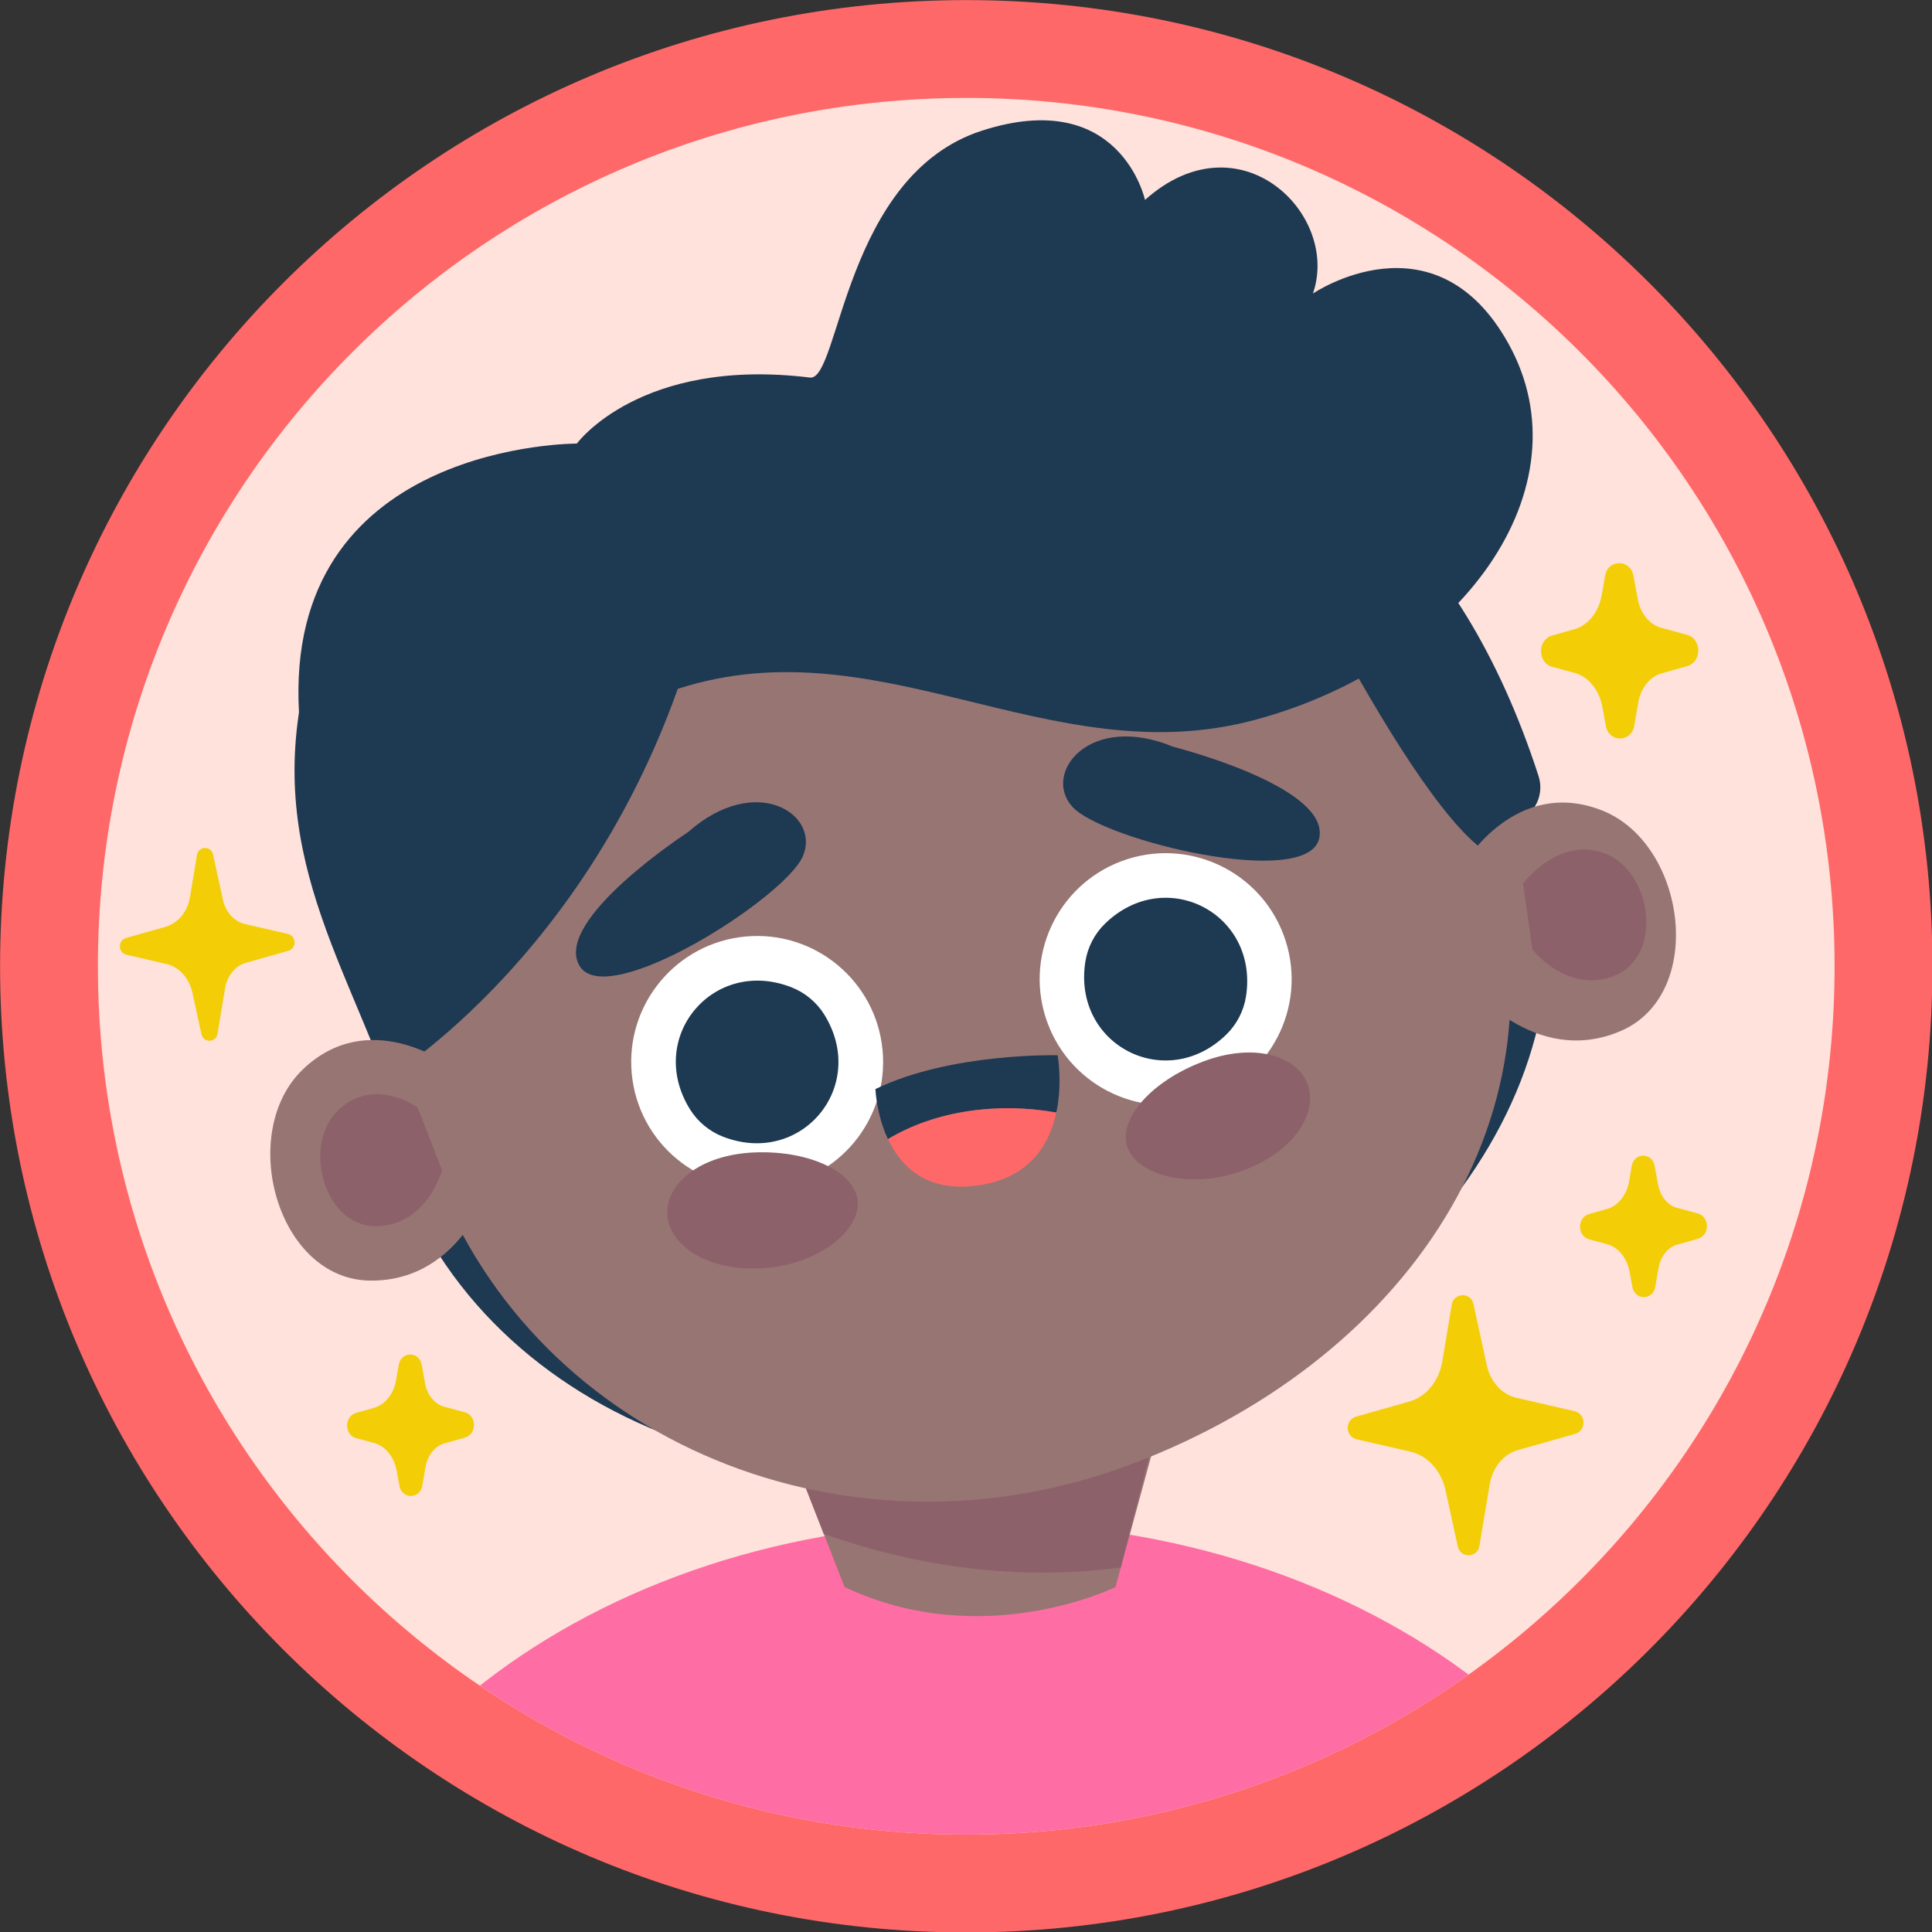 <?xml version="1.0" encoding="UTF-8" standalone="no"?>
<!DOCTYPE svg PUBLIC "-//W3C//DTD SVG 1.1//EN" "http://www.w3.org/Graphics/SVG/1.1/DTD/svg11.dtd">
<svg width="100%" height="100%" viewBox="0 0 320 320" version="1.1" xmlns="http://www.w3.org/2000/svg" xmlns:xlink="http://www.w3.org/1999/xlink" xml:space="preserve" xmlns:serif="http://www.serif.com/" style="fill-rule:evenodd;clip-rule:evenodd;stroke-linejoin:round;stroke-miterlimit:2;">
    <rect x="0" y="0" width="320" height="320" fill="#333333" stroke="none"/>
    <g transform="matrix(2.325,0,0,2.325,-61.209,-74.181)">
        <g transform="matrix(0,-1,-1,0,95.162,31.912)">
            <path d="M-68.83,-68.83C-106.844,-68.83 -137.66,-38.014 -137.66,0C-137.66,38.014 -106.844,68.83 -68.83,68.83C-30.816,68.83 0,38.014 0,0C0,-38.014 -30.816,-68.83 -68.83,-68.83" style="fill:rgb(255,104,104);fill-rule:nonzero;"/>
        </g>
        <g transform="matrix(0,-1,-1,0,95.161,38.882)">
            <path d="M-61.86,-61.86C-96.024,-61.86 -123.72,-34.164 -123.72,0C-123.72,34.164 -96.024,61.86 -61.86,61.86C-27.696,61.86 0,34.164 0,0C0,-34.164 -27.696,-61.86 -61.86,-61.86" style="fill:rgb(254,226,219);fill-rule:nonzero;"/>
        </g>
        <g>
            <clipPath id="_clip1">
                <path d="M33.302,100.742C33.302,134.906 60.997,162.602 95.161,162.602C129.326,162.602 157.021,134.906 157.021,100.742C157.021,66.577 129.326,38.881 95.161,38.881C60.997,38.881 33.302,66.577 33.302,100.742Z" clip-rule="nonzero"/>
            </clipPath>
            <g clip-path="url(#_clip1)">
                <g transform="matrix(0,-1,-1,0,96.242,129.106)">
                    <path d="M-50.07,-50.07C-71.501,-50.07 -88.875,-27.653 -88.875,0C-88.875,27.653 -71.501,50.07 -50.07,50.07C-28.638,50.07 -11.265,27.653 -11.265,0C-11.265,-27.653 -28.638,-50.07 -50.07,-50.07" style="fill:rgb(254,110,164);fill-rule:nonzero;"/>
                </g>
                <g transform="matrix(0.317,0.948,0.948,-0.317,69.409,68.634)">
                    <path d="M40.017,-28.815C59.467,-28.033 74.476,-8.539 73.541,14.728C72.605,37.994 59.467,56.358 40.017,55.576C20.568,54.794 5.559,35.3 6.494,12.033C7.429,-11.233 20.567,-29.596 40.017,-28.815" style="fill:rgb(30,57,82);fill-rule:nonzero;"/>
                </g>
                <g transform="matrix(-0.263,0.965,0.965,0.263,100.615,155.932)">
                    <path d="M-23.617,2.111L-11.939,2.111C-11.939,2.111 -4.954,-5.776 -6.868,-16.51L-13.189,-21.198L-23.617,2.111Z" style="fill:rgb(151,117,115);fill-rule:nonzero;"/>
                </g>
                <g transform="matrix(-0.364,-0.931,-0.931,0.364,101.275,149.514)">
                    <path d="M13.689,12.119L17.483,12.119L10.908,-11.859L3.75,-6.724C5.523,0.45 9.042,6.717 13.689,12.119" style="fill:rgb(141,97,106);fill-rule:nonzero;"/>
                </g>
                <g transform="matrix(0.312,0.95,0.95,-0.312,71.339,71.858)">
                    <path d="M37.228,-26.949C57.545,-26.03 73.225,-7.776 72.248,13.824C71.271,35.423 57.546,52.347 37.228,51.429C16.91,50.51 1.231,32.255 2.207,10.656C3.184,-10.942 16.91,-27.867 37.228,-26.949" style="fill:rgb(151,117,115);fill-rule:nonzero;"/>
                </g>
                <g transform="matrix(1,0,0,1,114.017,98.015)">
                    <path d="M0,-35.529C0,-35.529 11.118,-11.358 17.521,-5.922C18.032,-5.488 19.402,-7.431 19.874,-7.495C21.442,-7.708 22.403,-9.318 21.915,-10.823C10.416,-46.284 -19.81,-38.22 -24.387,-36.771C-24.788,-36.644 -25.206,-36.628 -25.619,-36.701C-35.145,-38.393 -60.157,-33.494 -64.329,-22.831C-69.993,-8.35 -64.292,-0.066 -60.176,10.755C-60.176,10.755 -42.159,-0.048 -36.929,-26.001" style="fill:rgb(30,57,82);fill-rule:nonzero;"/>
                </g>
                <g transform="matrix(1,0,0,1,73.993,56.341)">
                    <path d="M0,24.846C14.689,19.67 26.983,30.81 41.725,26.85C56.466,22.889 65.48,10.311 59.804,0.062C54.547,-9.429 45.864,-3.523 45.864,-3.523C47.828,-9.168 40.646,-16.223 33.902,-10.192C33.902,-10.192 32.153,-18.296 22.303,-15.132C12.452,-11.969 12.151,2.721 10.034,2.462C-2.07,0.982 -6.572,7.165 -6.572,7.165C-6.572,7.165 -26.824,7.069 -26.401,25.442C-25.995,43.142 -8.438,27.82 0,24.846" style="fill:rgb(30,57,82);fill-rule:nonzero;"/>
                </g>
                <g transform="matrix(1,0,0,1,109.917,92.828)">
                    <path d="M0,-7.717C0,-7.717 11.172,-4.908 10.392,-1.21C9.612,2.487 -5.026,-1.051 -7.194,-3.446C-9.363,-5.841 -5.982,-10.204 0,-7.717" style="fill:rgb(30,57,82);fill-rule:nonzero;"/>
                </g>
                <g transform="matrix(1,0,0,1,75.335,99.669)">
                    <path d="M0,-8.478C0,-8.478 -9.657,-2.198 -7.72,1.047C-5.783,4.292 6.916,-3.802 8.19,-6.771C9.465,-9.74 4.852,-12.77 0,-8.478" style="fill:rgb(30,57,82);fill-rule:nonzero;"/>
                </g>
                <g transform="matrix(0.304,0.953,0.953,-0.304,104.166,94.347)">
                    <path d="M8.546,-6.24C13.501,-6.241 17.518,-2.224 17.517,2.731C17.518,7.686 13.501,11.703 8.546,11.702C3.592,11.703 -0.426,7.686 -0.426,2.731C-0.425,-2.223 3.591,-6.24 8.546,-6.24" style="fill:white;fill-rule:nonzero;"/>
                </g>
                <g transform="matrix(-0.21,0.978,0.978,0.21,111.77,96.319)">
                    <path d="M5.722,-7.081C11.703,-6.732 13.664,0.503 8.678,3.824C7.809,4.401 6.762,4.685 5.722,4.625C-0.258,4.276 -2.219,-2.959 2.767,-6.28C3.635,-6.858 4.682,-7.141 5.722,-7.081" style="fill:rgb(30,57,82);fill-rule:nonzero;"/>
                </g>
                <g transform="matrix(0.335,0.942,0.942,-0.335,108.775,106.135)">
                    <path d="M6.407,-4.52C8.533,-4.475 10.76,-1.215 10.677,2.746C10.593,6.708 8.533,9.125 6.407,9.08C4.28,9.035 2.323,6.534 2.406,2.572C2.489,-1.389 4.281,-4.565 6.407,-4.52" style="fill:rgb(141,97,106);fill-rule:nonzero;"/>
                </g>
                <g transform="matrix(-0.091,-0.996,-0.996,0.091,78.643,98.734)">
                    <path d="M-8.934,-9.785C-13.889,-9.785 -17.906,-5.768 -17.906,-0.813C-17.906,4.141 -13.888,8.158 -8.934,8.158C-3.979,8.158 0.038,4.141 0.038,-0.814C0.037,-5.768 -3.98,-9.785 -8.934,-9.785" style="fill:white;fill-rule:nonzero;"/>
                </g>
                <g transform="matrix(-0.574,-0.819,-0.819,0.574,74.761,105.562)">
                    <path d="M-4.792,-9.213C-10.773,-8.864 -12.734,-1.63 -7.747,1.692C-6.879,2.269 -5.833,2.553 -4.792,2.492C1.188,2.144 3.149,-5.09 -1.837,-8.412C-2.705,-8.99 -3.751,-9.273 -4.792,-9.213" style="fill:rgb(30,57,82);fill-rule:nonzero;"/>
                </g>
                <g transform="matrix(-0.058,-0.998,-0.998,0.058,79.705,111.391)">
                    <path d="M-6.633,-7.361C-8.759,-7.316 -10.986,-4.056 -10.903,-0.094C-10.819,3.868 -8.759,6.284 -6.633,6.239C-4.506,6.194 -2.548,3.694 -2.632,-0.268C-2.715,-4.23 -4.507,-7.406 -6.633,-7.361" style="fill:rgb(141,97,106);fill-rule:nonzero;"/>
                </g>
                <g transform="matrix(-0.739,0.674,0.674,0.739,148.59,95.052)">
                    <path d="M11.996,-13.33C11.996,-13.33 5.289,-15.341 2.387,-9.525C-0.516,-3.709 5.696,5.229 11.996,3.016C18.296,0.803 17.716,-6.723 17.716,-6.723L11.996,-13.33Z" style="fill:rgb(151,117,115);fill-rule:nonzero;"/>
                </g>
                <g transform="matrix(-0.703,0.711,0.711,0.703,144.947,95.173)">
                    <path d="M6.886,-7.424C6.886,-7.424 2.685,-8.041 1.252,-4.762C-0.18,-1.484 3.485,3.256 6.886,1.862C10.288,0.47 9.758,-3.651 9.758,-3.651L6.886,-7.424Z" style="fill:rgb(141,97,106);fill-rule:nonzero;"/>
                </g>
                <g transform="matrix(-0.942,-0.336,-0.336,0.942,44.827,116.701)">
                    <path d="M-9.609,-12.942C-9.609,-12.942 -2.904,-14.954 -0,-9.137C2.903,-3.321 -3.31,5.616 -9.609,3.403C-15.909,1.19 -15.329,-6.335 -15.329,-6.335L-9.609,-12.942Z" style="fill:rgb(151,117,115);fill-rule:nonzero;"/>
                </g>
                <g transform="matrix(-0.942,-0.336,-0.336,0.942,48.728,115.727)">
                    <path d="M-5.272,-7.101C-5.272,-7.101 -1.592,-8.205 0.001,-5.014C1.593,-1.822 -1.816,3.082 -5.272,1.867C-8.729,0.653 -8.411,-3.476 -8.411,-3.476L-5.272,-7.101Z" style="fill:rgb(141,97,106);fill-rule:nonzero;"/>
                </g>
                <g transform="matrix(-0.129,0.992,0.992,0.129,96.698,103.42)">
                    <path d="M7.048,-7.154C3.777,-2.177 2.989,5.399 2.989,5.399C2.989,5.399 4.882,6.011 7.048,5.833C6.855,1.608 8.001,-2.688 10.469,-5.811C8.822,-6.862 7.048,-7.154 7.048,-7.154" style="fill:rgb(30,57,82);fill-rule:nonzero;"/>
                </g>
                <g transform="matrix(1,0,0,1,101.576,116.286)">
                    <path d="M0,-5.127C-0.463,-2.967 -1.77,-0.632 -5.168,-0C-9.116,0.734 -11.046,-1.23 -11.987,-3.232C-8.573,-5.277 -4.164,-5.861 0,-5.127" style="fill:rgb(255,104,104);fill-rule:nonzero;"/>
                </g>
            </g>
        </g>
        <g transform="matrix(1,0,0,1,138.524,132.82)">
            <path d="M0,1.237L-4.071,2.39C-5.093,2.679 -5.873,3.628 -6.072,4.822L-6.806,9.225C-6.948,10.076 -8.16,10.106 -8.344,9.263L-9.219,5.246C-9.523,3.853 -10.496,2.783 -11.715,2.502L-15.537,1.621C-16.38,1.427 -16.41,0.236 -15.577,0.001L-11.801,-1.069C-10.599,-1.409 -9.681,-2.525 -9.447,-3.93L-8.771,-7.988C-8.629,-8.839 -7.417,-8.869 -7.233,-8.026L-6.28,-3.653C-6.024,-2.477 -5.202,-1.574 -4.173,-1.336L-0.04,-0.384C0.803,-0.19 0.833,1.001 0,1.237" style="fill:rgb(243,205,5);fill-rule:nonzero;"/>
        </g>
        <g transform="matrix(1,0,0,1,46.863,98.724)">
            <path d="M0,0.916L-3.017,1.77C-3.774,1.985 -4.353,2.687 -4.5,3.573L-5.044,6.836C-5.149,7.466 -6.047,7.489 -6.183,6.864L-6.832,3.887C-7.057,2.855 -7.778,2.062 -8.681,1.854L-11.513,1.201C-12.139,1.057 -12.16,0.175 -11.543,0L-8.745,-0.793C-7.854,-1.045 -7.174,-1.872 -7.001,-2.913L-6.5,-5.92C-6.395,-6.551 -5.496,-6.573 -5.36,-5.948L-4.654,-2.708C-4.464,-1.836 -3.855,-1.167 -3.092,-0.991L-0.03,-0.285C0.595,-0.141 0.617,0.741 0,0.916" style="fill:rgb(243,205,5);fill-rule:nonzero;"/>
        </g>
        <g transform="matrix(1,0,0,1,147.282,118.394)">
            <path d="M0,1.761L-1.471,2.176C-2.141,2.366 -2.662,3.021 -2.806,3.858L-3.036,5.188C-3.203,6.156 -4.487,6.163 -4.665,5.197L-4.864,4.112C-5.045,3.129 -5.666,2.364 -6.458,2.149L-7.738,1.803C-8.605,1.568 -8.612,0.243 -7.747,-0.001L-6.47,-0.361C-5.682,-0.584 -5.069,-1.355 -4.899,-2.339L-4.711,-3.428C-4.544,-4.395 -3.26,-4.402 -3.083,-3.437L-2.837,-2.101C-2.684,-1.271 -2.16,-0.625 -1.491,-0.444L-0.01,-0.043C0.857,0.192 0.864,1.517 0,1.761" style="fill:rgb(243,205,5);fill-rule:nonzero;"/>
        </g>
        <g transform="matrix(1,0,0,1,59.447,132.558)">
            <path d="M0,1.762L-1.471,2.177C-2.141,2.366 -2.662,3.022 -2.806,3.859L-3.036,5.189C-3.203,6.157 -4.487,6.163 -4.665,5.198L-4.864,4.113C-5.045,3.13 -5.666,2.365 -6.458,2.15L-7.737,1.804C-8.604,1.569 -8.612,0.244 -7.747,-0L-6.47,-0.36C-5.682,-0.583 -5.069,-1.354 -4.899,-2.338L-4.711,-3.427C-4.544,-4.394 -3.26,-4.401 -3.083,-3.436L-2.837,-2.1C-2.684,-1.27 -2.16,-0.624 -1.491,-0.443L-0.01,-0.042C0.857,0.193 0.864,1.518 0,1.762" style="fill:rgb(243,205,5);fill-rule:nonzero;"/>
        </g>
        <g transform="matrix(1,0,0,1,146.512,77.178)">
            <path d="M0,2.184L-1.824,2.699C-2.654,2.934 -3.3,3.746 -3.479,4.783L-3.764,6.433C-3.971,7.632 -5.563,7.641 -5.783,6.444L-6.03,5.099C-6.254,3.88 -7.025,2.931 -8.006,2.665L-9.593,2.236C-10.668,1.945 -10.677,0.302 -9.605,-0L-8.021,-0.447C-7.044,-0.723 -6.285,-1.679 -6.074,-2.9L-5.841,-4.249C-5.634,-5.449 -4.042,-5.457 -3.822,-4.26L-3.517,-2.604C-3.328,-1.575 -2.677,-0.774 -1.849,-0.549L-0.012,-0.052C1.063,0.239 1.072,1.881 0,2.184" style="fill:rgb(243,205,5);fill-rule:nonzero;"/>
        </g>
    </g>
</svg>
